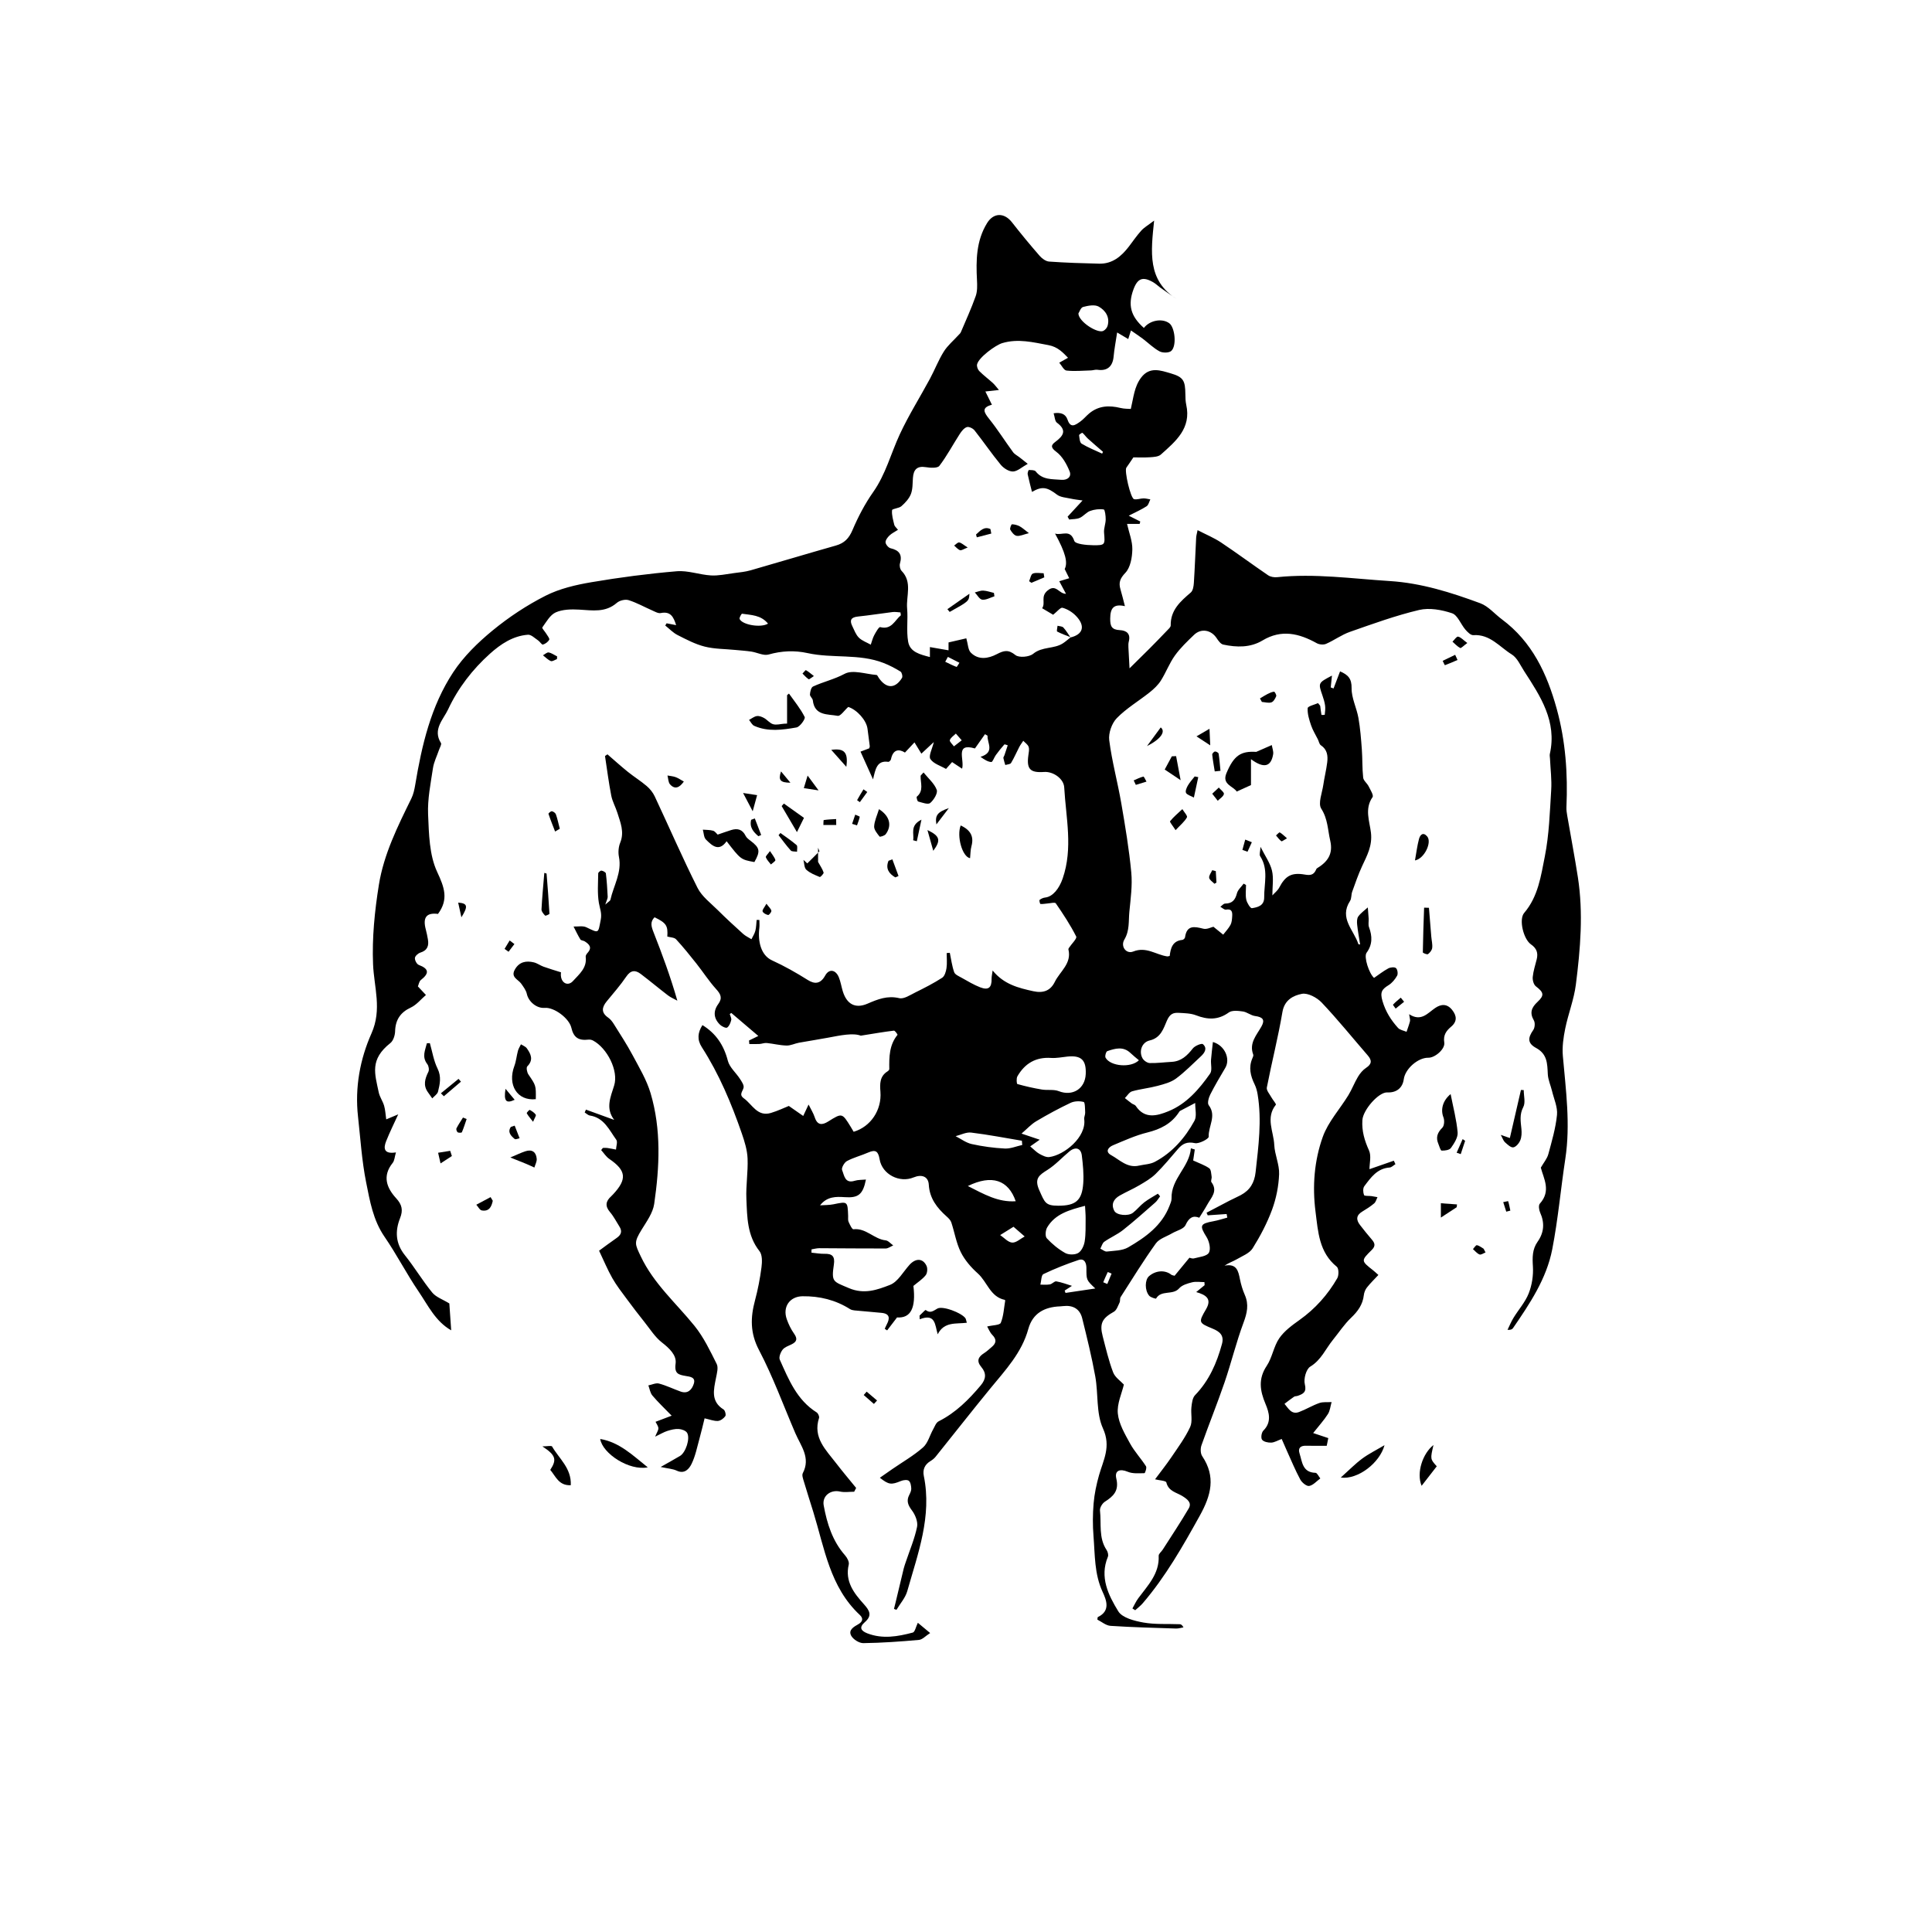 <?xml version="1.0" encoding="utf-8"?>
<!-- Generator: Adobe Illustrator 16.0.0, SVG Export Plug-In . SVG Version: 6.00 Build 0)  -->
<!DOCTYPE svg PUBLIC "-//W3C//DTD SVG 1.1//EN" "http://www.w3.org/Graphics/SVG/1.1/DTD/svg11.dtd">
<svg version="1.1" id="Layer_1" xmlns="http://www.w3.org/2000/svg" xmlns:xlink="http://www.w3.org/1999/xlink" x="0px" y="0px"
	 width="1000px" height="1000px" viewBox="0 0 1000 1000" enable-background="new 0 0 1000 1000" xml:space="preserve">
<g>
	<path fill-rule="evenodd" clip-rule="evenodd" d="M554.112,329.939c6.649-1.585,7.812-6.107,2.612-11.351
		c-1.815-1.831-4.314-3.347-6.77-4.008c-1.047-0.282-2.781,1.994-4.852,3.615c-1.186-0.704-3.253-1.931-5.695-3.381
		c1.912-2.69-0.934-5.976,2.727-9.082c4.466-3.79,5.891,1.673,9.625,1.623c-1.297-2.428-2.365-4.427-3.479-6.513
		c2.02-0.611,3.582-1.085,5.144-1.558c-0.741-1.502-1.481-3.003-2.339-4.741c1.686-3.389,0.454-8.389-4.992-18.366
		c3.619,1.108,7.846-2.546,9.957,3.789c0.56,1.68,6.324,2.191,9.713,2.237c6.338,0.086,6.219-0.243,5.698-6.521
		c-0.185-2.227,0.819-4.529,0.847-6.802c0.022-1.811-0.396-5.094-0.996-5.184c-2.289-0.341-4.871-0.038-7.073,0.767
		c-1.958,0.716-3.421,2.726-5.358,3.583c-1.627,0.72-3.624,0.603-5.457,0.855c-0.279-0.489-0.559-0.979-0.838-1.467
		c2.384-2.585,4.769-5.169,7.748-8.397c-2.069-0.312-4.135-0.508-6.146-0.954c-2.423-0.538-5.271-0.668-7.104-2.064
		c-5.154-3.928-7.713-4.428-12.928-1.419c-0.747-2.981-1.588-6.041-2.234-9.142c-0.144-0.688,0.414-2.183,0.623-2.179
		c1.211,0.026,2.953-0.029,3.531,0.711c3.502,4.488,8.477,3.946,13.234,4.356c3.318,0.286,5.398-1.693,4.338-4.326
		c-1.51-3.752-3.752-7.814-6.876-10.136c-2.96-2.199-2.864-3.437-0.609-5.117c4.218-3.145,6.257-5.996,0.875-10.006
		c-1.05-0.783-1.07-2.948-1.687-4.852c3.633-0.541,6.175,0.227,7.223,3.342c1.572,4.676,4.131,2.646,6.438,1.057
		c1.738-1.198,3.098-2.93,4.732-4.297c4.851-4.058,10.361-4.295,16.24-2.849c2.008,0.493,4.158,0.404,5.322,0.503
		c1.43-5.987,1.772-11.496,5.345-16.223c4.429-5.858,10.155-3.69,15.3-2.202c6.651,1.925,7.517,3.84,7.597,10.818
		c0.021,1.824,0.06,3.693,0.452,5.462c2.701,12.207-5.496,18.91-13.138,25.752c-1.278,1.145-3.687,1.272-5.604,1.399
		c-3.274,0.216-6.575,0.06-8.616,0.06c-1.715,2.519-2.641,3.946-3.637,5.322c-1.137,1.569,2.181,15.955,4.01,16.328
		c1.518,0.31,3.216-0.393,4.838-0.418c1.185-0.018,2.375,0.335,3.563,0.522c-0.621,1.212-0.934,2.899-1.926,3.544
		c-2.66,1.73-5.612,3.015-9.254,4.891c2.602,1.312,4.287,2.16,5.973,3.009c-0.107,0.411-0.215,0.822-0.32,1.232
		c-1.939,0-3.879,0-6.523,0c1.023,4.57,2.82,8.933,2.732,13.257c-0.084,4.146-0.992,9.331-3.612,12.085
		c-2.823,2.967-3.55,5.123-2.509,8.603c0.793,2.649,1.422,5.348,2.285,8.641c-5.9-1.319-7.543,1.055-7.614,6.356
		c-0.055,4.09,0.798,5.84,4.972,6.051c3.461,0.176,5.705,1.841,4.646,5.904c-0.246,0.948-0.238,1.989-0.196,2.98
		c0.15,3.5,0.366,6.996,0.579,10.896c3.217-3.177,6.789-6.661,10.312-10.197c3.049-3.062,6.062-6.16,9.04-9.29
		c0.779-0.818,1.977-1.822,1.961-2.723c-0.141-7.962,5.04-12.453,10.399-17.049c1.13-0.969,1.474-3.239,1.585-4.948
		c0.506-7.799,0.781-15.612,1.191-23.418c0.057-1.091,0.4-2.166,0.739-3.902c4.369,2.264,8.517,3.962,12.171,6.397
		c8.223,5.48,16.156,11.393,24.326,16.955c1.227,0.835,3.138,1.151,4.658,0.993c19.536-2.03,38.88,0.774,58.299,1.998
		c16.363,1.031,31.727,5.901,46.866,11.491c4.181,1.544,7.438,5.537,11.184,8.318c15.68,11.641,23.374,28.171,28.384,46.328
		c4.601,16.672,5.788,33.691,5.027,50.903c-0.064,1.462,0.166,2.957,0.416,4.41c1.823,10.609,3.852,21.186,5.501,31.821
		c2.881,18.575,1.306,37.151-1.037,55.609c-0.975,7.684-3.938,15.094-5.498,22.729c-0.947,4.638-1.644,9.532-1.235,14.204
		c1.55,17.739,3.994,35.401,1.271,53.262c-2.378,15.595-3.748,31.37-6.765,46.832c-2.979,15.266-11.627,28.148-20.318,40.799
		c-0.429,0.624-1.241,0.984-2.833,0.876c1.024-2.08,1.897-4.252,3.103-6.222c2.604-4.253,6.084-8.123,7.875-12.674
		c1.686-4.28,2.459-9.284,2.171-13.878c-0.294-4.688-0.354-8.903,2.426-12.844c3.369-4.775,3.727-9.767,1.305-15.13
		c-0.598-1.323-0.908-3.728-0.158-4.559c6.008-6.66,1.939-13.062,0.521-18.654c1.508-2.629,3.253-4.645,3.882-6.963
		c1.817-6.709,3.808-13.478,4.493-20.347c0.396-3.958-1.56-8.165-2.537-12.24c-0.711-2.966-2.076-5.874-2.224-8.854
		c-0.269-5.403-0.217-10.366-6.043-13.532c-4.502-2.447-4.363-5.221-1.482-9.31c0.839-1.19,1.024-3.729,0.313-4.959
		c-2.295-3.972-1.238-6.669,1.889-9.584c3.712-3.46,3.192-4.958-0.864-8.077c-1.144-0.879-1.771-3.243-1.614-4.824
		c0.307-3.095,1.314-6.122,2.066-9.169c0.807-3.271-0.021-5.656-2.967-7.699c-3.943-2.736-6.37-12.97-3.532-16.283
		c7.254-8.471,8.678-19.116,10.688-29.208c2.241-11.249,2.584-22.906,3.305-34.414c0.337-5.369-0.382-10.806-0.621-16.212
		c-0.036-0.829-0.251-1.699-0.076-2.481c3.758-16.799-4.828-29.771-13.262-42.768c-1.986-3.062-3.609-6.962-6.477-8.726
		c-6.268-3.854-11.232-10.572-19.893-9.967c-1.31,0.092-3.014-1.625-4.094-2.884c-2.411-2.809-4-7.48-6.907-8.455
		c-5.331-1.785-11.729-2.951-17.047-1.69c-12.148,2.881-23.98,7.188-35.798,11.325c-4.311,1.509-8.133,4.363-12.352,6.207
		c-1.328,0.581-3.509,0.389-4.81-0.333c-9.183-5.091-18.27-7.313-28.104-1.411c-6.284,3.771-13.367,3.612-20.314,2.124
		c-1.32-0.282-2.533-1.99-3.396-3.304c-2.819-4.295-8.015-5.279-11.705-1.741c-3.521,3.375-7.118,6.806-9.938,10.744
		c-2.861,3.997-4.602,8.78-7.25,12.954c-1.467,2.312-3.598,4.32-5.763,6.047c-5.651,4.504-12.03,8.246-17.024,13.36
		c-2.6,2.663-4.402,7.777-3.933,11.447c1.396,10.927,4.341,21.645,6.22,32.523c2.059,11.924,4.061,23.893,5.193,35.927
		c0.631,6.705-0.342,13.604-0.998,20.375c-0.467,4.806,0.205,9.68-2.588,14.365c-2.094,3.513,0.955,7.629,4.572,6.181
		c6.789-2.719,11.793,1.687,17.617,2.521c0.305,0.044,0.639-0.11,1.288-0.235c0.455-3.958,1.401-7.807,6.534-8.304
		c0.518-0.05,1.318-0.794,1.387-1.297c0.884-6.488,4.835-5.668,9.502-4.493c1.806,0.455,4.031-0.758,5.204-1.02
		c1.847,1.499,3.447,2.798,5.048,4.097c1.283-1.67,2.787-3.22,3.773-5.05c0.678-1.259,0.787-2.895,0.885-4.379
		c0.143-2.164-0.033-4.09-3.229-3.526c-0.853,0.149-1.924-0.949-2.896-1.475c0.824-0.581,1.646-1.654,2.473-1.659
		c3.676-0.022,5.23-1.875,6.109-5.294c0.475-1.849,2.271-3.358,3.472-5.021c0.409,0.228,0.819,0.455,1.229,0.683
		c0,2.538-0.378,5.155,0.13,7.587c0.354,1.693,2.139,4.549,2.916,4.432c3.004-0.451,6.403-1.275,6.361-5.573
		c-0.068-7.158,2.354-14.528-2.07-21.327c-0.554-0.852,0.047-2.454,0.171-4.851c2.398,4.785,4.985,8.336,5.928,12.28
		c0.933,3.902,0.204,8.202,0.204,12.855c1.172-1.302,2.736-2.48,3.557-4.048c3.153-6.02,6.308-7.959,13.334-6.72
		c2.81,0.496,4.503,0.141,5.666-2.405c0.138-0.301,0.272-0.685,0.525-0.839c5.408-3.3,8.499-7.302,6.861-14.368
		c-1.295-5.585-1.211-11.16-4.636-16.511c-1.757-2.745,0.449-8.105,1.051-12.257c0.569-3.925,1.557-7.794,2.035-11.727
		c0.412-3.39,0.046-6.635-3.287-8.839c-0.818-0.541-1.025-1.996-1.532-3.022c-1.193-2.417-2.669-4.737-3.527-7.268
		c-0.978-2.879-1.957-5.979-1.775-8.91c0.063-1.015,3.602-1.813,5.353-2.618c0.773,0.998,1.108,1.235,1.149,1.517
		c0.225,1.517,0.338,3.052,0.632,4.554c0.021,0.109,1.697,0.053,1.704-0.016c0.156-1.578,0.396-3.196,0.188-4.75
		c-0.241-1.799-0.794-3.577-1.39-5.303c-2.23-6.467-2.258-6.458,4.94-10.243c-0.247,2.387-0.44,4.259-0.635,6.132
		c0.487,0.177,0.974,0.354,1.461,0.531c1.089-2.858,2.178-5.717,3.371-8.85c4.164,1.799,6.041,3.749,5.968,8.673
		c-0.076,5.117,2.609,10.218,3.532,15.424c0.952,5.373,1.367,10.855,1.771,16.309c0.36,4.854,0.157,9.759,0.687,14.588
		c0.173,1.577,2.027,2.906,2.821,4.495c0.913,1.827,2.699,4.657,2.038,5.599c-4.251,6.051-1.52,12.516-0.834,18.383
		c0.801,6.854-2.018,11.835-4.584,17.371c-1.979,4.274-3.517,8.76-5.117,13.199c-0.56,1.551-0.289,3.524-1.135,4.827
		c-5.773,8.898,2.04,15.057,4.328,22.31c0.042,0.135,0.572,0.116,0.912,0.176c-0.533-3.406-1.176-6.773-1.537-10.17
		c-0.151-1.428-0.181-3.26,0.572-4.306c1.305-1.813,3.26-3.156,4.943-4.697c0.148,1.941,0.328,3.88,0.437,5.823
		c0.083,1.477-0.306,3.099,0.179,4.41c1.727,4.679,1.865,8.963-1.267,13.244c-1.543,2.108,1.304,10.753,3.87,13.004
		c2.418-1.652,4.756-3.504,7.341-4.899c1.114-0.601,3.216-0.831,4-0.182c0.801,0.664,1.15,2.955,0.608,3.926
		c-1.058,1.895-2.612,3.789-4.435,4.919c-3.354,2.08-4.529,3.536-3.137,8.229c1.648,5.553,4.411,9.854,8.031,13.883
		c0.994,1.106,2.922,1.374,4.422,2.026c0.608-1.828,1.312-3.634,1.779-5.498c0.182-0.722-0.17-1.578-0.446-3.608
		c6.187,4.007,9.508-0.491,13.438-3.189c3.215-2.208,6.274-2.245,8.819,0.961c2.372,2.989,2.76,5.953-0.557,8.724
		c-2.497,2.087-4.122,4.36-3.514,8.164c0.535,3.343-4.819,7.93-8.224,7.862c-5.353-0.104-12.013,5.714-12.74,11.133
		c-0.605,4.499-3.79,7.051-8.509,6.816c-4.48-0.224-12.554,9.032-12.908,14.299c-0.381,5.661,1.105,10.621,3.432,15.76
		c1.284,2.837,0.229,6.732,0.229,9.682c3.365-1.17,7.983-2.778,12.603-4.386c0.28,0.597,0.56,1.193,0.84,1.79
		c-1.006,0.604-1.979,1.664-3.021,1.736c-6.459,0.45-9.729,5.212-13.088,9.67c-0.787,1.044-0.673,3.243-0.145,4.584
		c0.236,0.597,2.53,0.357,3.884,0.545c1.032,0.144,2.053,0.361,3.078,0.546c-0.557,1.094-0.857,2.49-1.722,3.22
		c-1.889,1.595-4.006,2.946-6.135,4.223c-3.232,1.938-3.288,4.291-1.143,7.019c1.945,2.474,3.876,4.966,5.948,7.332
		c1.659,1.894,2.23,3.412,0.092,5.517c-5.649,5.559-5.567,5.635,0.701,10.563c0.765,0.602,1.468,1.282,2.728,2.391
		c-2.094,2.254-4.167,4.249-5.933,6.487c-0.854,1.082-1.452,2.583-1.606,3.957c-0.552,4.894-3.09,8.377-6.601,11.726
		c-3.543,3.379-6.285,7.594-9.397,11.427c-3.794,4.671-6.054,10.419-11.73,13.851c-2.116,1.278-3.501,6.341-2.817,9.077
		c1.04,4.159-0.834,5.018-3.646,6.036c-0.621,0.225-1.415,0.123-1.927,0.471c-1.698,1.15-3.306,2.437-4.947,3.671
		c2.006,2.338,3.597,5.721,7.542,4.242c3.571-1.338,6.88-3.391,10.472-4.651c1.94-0.681,4.232-0.361,6.366-0.493
		c-0.605,2.088-0.787,4.446-1.909,6.206c-2.033,3.188-4.626,6.021-7.635,9.824c2.798,0.934,5.248,1.752,7.833,2.614
		c-0.168,0.824-0.463,2.27-0.812,3.976c-3.449,0-7.064,0.08-10.674-0.025c-2.872-0.085-4.292,1.183-3.408,3.923
		c1.404,4.354,1.453,9.928,8.271,10.091c0.855,0.021,1.666,1.896,2.498,2.913c-1.9,1.384-3.663,3.493-5.751,3.891
		c-1.319,0.251-3.752-1.716-4.595-3.277c-2.606-4.826-4.699-9.932-6.972-14.938c-0.88-1.937-1.708-3.896-2.673-6.105
		c-2.065,0.766-3.727,1.815-5.43,1.888c-1.625,0.069-3.937-0.413-4.745-1.526c-0.692-0.952-0.274-3.735,0.675-4.68
		c4.425-4.398,2.994-9.371,1.128-13.802c-2.893-6.87-3.872-12.995,0.631-19.746c2.861-4.291,3.572-10.029,6.487-14.267
		c2.61-3.794,6.679-6.755,10.523-9.495c8.116-5.782,14.557-13.022,19.491-21.556c0.874-1.512,0.821-5.092-0.237-5.95
		c-9.205-7.471-9.676-18.064-11.009-28.469c-1.697-13.24-0.669-26.44,3.759-38.788c2.78-7.755,8.822-14.318,13.228-21.522
		c1.865-3.05,3.127-6.467,4.969-9.532c1.056-1.758,2.486-3.513,4.173-4.62c3.028-1.988,3.147-3.869,0.891-6.471
		c-7.924-9.136-15.521-18.575-23.828-27.344c-2.452-2.589-7.186-5.117-10.257-4.518c-4.363,0.853-9.001,3.084-10.07,9.406
		c-2.216,13.107-5.533,26.025-8.075,39.084c-0.287,1.476,1.439,3.384,2.335,5.036c0.749,1.38,2.655,3.486,2.329,3.894
		c-5.412,6.755-1.123,13.877-0.822,20.727c0.225,5.098,2.711,10.173,2.517,15.192c-0.238,6.169-1.497,12.534-3.63,18.331
		c-2.568,6.981-6.115,13.707-10.064,20.027c-1.627,2.604-5.329,3.991-8.23,5.687c-1.917,1.119-4.09,1.8-6.317,3.302
		c6.345-1.223,7.13,2.821,7.981,7.1c0.55,2.757,1.398,5.509,2.521,8.085c2.172,4.982,1.166,9.379-0.695,14.363
		c-3.774,10.116-6.314,20.685-9.816,30.911c-3.74,10.922-8.096,21.633-11.938,32.521c-0.585,1.658-0.546,4.243,0.374,5.614
		c7.166,10.681,4.592,20.306-1.238,30.813c-8.801,15.858-17.699,31.539-29.546,45.358c-1.14,1.33-2.585,2.398-3.888,3.589
		c-0.483-0.303-0.967-0.606-1.449-0.909c1.008-1.775,1.848-3.675,3.054-5.304c4.923-6.647,10.97-12.69,10.542-21.966
		c-0.047-1.021,1.395-2.087,2.086-3.169c4.521-7.086,9.205-14.077,13.453-21.323c1.767-3.012-0.76-4.815-3.143-6.338
		c-3.084-1.971-7.292-2.44-8.426-7.128c-0.225-0.928-3.695-1.07-5.852-1.621c2.854-3.84,5.818-7.545,8.469-11.462
		c3.438-5.085,7.15-10.097,9.708-15.619c1.337-2.889,0.269-6.825,0.651-10.247c0.24-2.148,0.528-4.831,1.879-6.225
		c7.277-7.517,11.239-16.627,13.934-26.502c1.223-4.482-1.224-6.435-4.799-7.917c-7.301-3.028-7.488-3.17-3.453-10.06
		c3.186-5.437-0.049-7.438-5.079-8.884c1.938-1.594,3.142-2.583,4.346-3.571c-0.03-0.529-0.06-1.058-0.089-1.587
		c-2.14,0-4.38-0.4-6.393,0.104c-2.379,0.596-5.205,1.414-6.698,3.128c-3.251,3.731-9.261,0.635-11.956,5.294
		c-0.099,0.169-2.795-0.575-3.564-1.494c-2.381-2.838-2.234-8.249-0.055-10.122c3.523-3.029,8.345-3.302,11.599-0.683
		c0.235,0.189,0.616,0.199,1.608,0.496c2.299-2.793,4.768-5.791,7.693-9.344c0.254,0.042,1.438,0.588,2.406,0.329
		c2.715-0.726,6.571-1.063,7.658-2.913c1.102-1.877,0.207-5.865-1.176-8.077c-3.738-5.98-3.512-6.944,3.553-8.234
		c2.42-0.441,4.775-1.235,7.16-1.869c-0.115-0.621-0.23-1.242-0.345-1.862c-3.264,0.225-6.527,0.45-9.791,0.675
		c-0.202-0.45-0.403-0.899-0.606-1.35c3.971-2.088,7.932-4.193,11.914-6.254c1.914-0.99,3.905-1.835,5.804-2.854
		c4.733-2.538,7.063-6.345,7.672-11.882c1.476-13.42,3.282-26.788,1.044-40.279c-0.294-1.773-0.779-3.588-1.566-5.193
		c-2.144-4.374-3.188-8.754-1.146-13.458c0.261-0.602,0.635-1.402,0.441-1.916c-2.244-5.945,1.695-9.994,4.241-14.527
		c1.948-3.471,0.78-4.903-3.315-5.447c-2.161-0.286-4.123-2.038-6.287-2.35c-2.402-0.346-5.586-0.711-7.284,0.517
		c-5.567,4.023-10.948,3.783-16.976,1.458c-2.716-1.048-5.879-1.092-8.857-1.259c-2.894-0.162-4.637,0.484-6.19,4.011
		c-1.695,3.85-3.052,8.928-8.911,10.271c-4.168,0.956-5.678,5.749-3.721,9.243c0.664,1.185,2.428,2.42,3.723,2.457
		c3.771,0.109,7.559-0.417,11.344-0.616c4.984-0.262,8.055-3.229,10.959-6.938c1.078-1.376,4.556-2.804,5.227-2.225
		c2.441,2.11,0.935,4.481-1.064,6.321c-4.24,3.903-8.267,8.107-12.884,11.505c-2.674,1.967-6.25,2.887-9.556,3.772
		c-4.328,1.159-8.855,1.593-13.16,2.819c-1.455,0.414-2.494,2.29-3.725,3.498c1.178,0.925,2.331,1.882,3.539,2.763
		c0.659,0.479,1.678,0.656,2.08,1.268c4.639,7.033,11.174,5.12,16.904,2.787c9.373-3.815,15.91-11.407,21.591-19.498
		c1.181-1.681,0.286-4.771,0.482-7.2c0.243-3.014,0.628-6.016,0.966-9.151c6.21,1.76,9.137,8.774,6.425,13.369
		c-2.681,4.542-5.394,9.076-7.768,13.778c-0.827,1.638-1.635,4.493-0.827,5.547c4.232,5.519-0.281,10.933-0.002,16.346
		c0.057,1.074-4.986,3.775-7.15,3.304c-3.981-0.865-6.346,0.25-8.707,2.979c-3.791,4.383-7.475,8.892-11.598,12.945
		c-2.426,2.384-5.518,4.152-8.484,5.903c-3.278,1.937-6.817,3.429-10.127,5.316c-3.13,1.785-4.612,4.507-2.771,7.95
		c1.22,2.281,7.188,2.849,9.632,0.958c2.097-1.622,3.765-3.801,5.866-5.416c2.193-1.686,4.678-2.992,7.036-4.464
		c0.382,0.45,0.765,0.9,1.147,1.351c-0.824,1.077-1.496,2.326-2.495,3.202c-5.504,4.824-10.961,9.717-16.697,14.254
		c-2.97,2.349-6.579,3.87-9.692,6.061c-1.018,0.715-1.381,2.359-2.045,3.579c1.13,0.53,2.324,1.615,3.376,1.49
		c3.742-0.444,7.968-0.385,11.047-2.175c8.933-5.193,17.396-11.201,21.367-21.469c0.477-1.233,1.104-2.555,1.065-3.817
		c-0.306-10.319,9.255-16.172,10.004-25.974c0.674,0.207,1.349,0.415,2.023,0.622c-0.324,2.215-0.649,4.429-0.833,5.683
		c3.239,1.503,6.032,2.42,8.325,4.043c0.966,0.683,0.986,2.839,1.228,4.357c0.146,0.922-0.546,2.233-0.113,2.813
		c3.514,4.711-0.169,8.012-2.132,11.615c-1.179,2.165-2.565,4.217-4.154,6.799c-3.105-1.268-5.301-0.191-7.115,3.812
		c-0.934,2.061-4.601,2.866-7.008,4.28c-2.854,1.677-6.586,2.748-8.355,5.216c-6.445,8.987-12.252,18.433-18.22,27.757
		c-0.479,0.749-0.14,1.99-0.548,2.824c-0.832,1.698-1.522,3.975-2.961,4.78c-6.04,3.381-7.518,6.037-5.77,12.735
		c1.633,6.261,3.096,12.609,5.389,18.633c0.991,2.605,3.877,4.491,5.561,6.33c-1.057,4.539-3.63,9.923-3.127,15.003
		c0.527,5.325,3.637,10.56,6.31,15.457c2.29,4.197,5.684,7.78,8.277,11.835c0.489,0.765-0.474,3.561-0.792,3.565
		c-2.906,0.042-6.103,0.346-8.664-0.732c-3.988-1.678-6.917-0.706-5.917,3.504c1.495,6.291-1.419,9.129-5.937,12.012
		c-1.322,0.845-2.678,3.116-2.513,4.562c0.779,6.833-0.79,14.092,3.408,20.391c0.626,0.939,1.071,2.588,0.682,3.528
		c-4.39,10.59,0.272,19.866,5.375,28.218c2.069,3.385,8.347,4.988,12.991,5.815c6.16,1.098,12.597,0.622,18.912,0.878
		c0.603,0.024,1.189,0.438,1.85,1.629c-1.283,0.214-2.572,0.647-3.846,0.606c-11.309-0.368-22.625-0.644-33.91-1.389
		c-2.368-0.157-4.617-2.132-6.803-3.211c0.11-0.729,0.059-1.248,0.219-1.324c6.742-3.23,4.42-8.847,2.458-13.091
		c-4.297-9.297-3.909-19.134-4.69-28.838c-0.453-5.629-0.42-11.357,0.063-16.983c0.418-4.886,1.455-9.783,2.794-14.512
		c2.247-7.932,6.34-14.777,2.049-24.218c-3.6-7.92-2.368-17.929-3.983-26.885c-1.826-10.127-4.299-20.147-6.775-30.144
		c-1.224-4.942-4.879-6.888-9.892-6.298c-0.497,0.058-0.995,0.116-1.493,0.134c-8.078,0.283-14.254,3.522-16.506,11.715
		c-3.395,12.347-11.873,21.287-19.658,30.784c-9.588,11.697-18.907,23.615-28.384,35.404c-0.711,0.885-1.688,1.616-2.666,2.216
		c-2.929,1.796-4.042,4.406-3.374,7.669c4.278,20.894-3.059,40.148-8.568,59.609c-0.984,3.475-3.685,6.463-5.593,9.677
		c-0.428-0.158-0.857-0.315-1.285-0.473c0.262-1.049,0.533-2.095,0.785-3.145c1.413-5.909,2.806-11.822,4.245-17.725
		c0.303-1.241,0.759-2.447,1.166-3.662c1.993-5.957,4.5-11.809,5.752-17.918c0.532-2.595-0.908-6.216-2.621-8.488
		c-2.07-2.744-3.015-4.979-1.406-8.096c0.526-1.02,1.082-2.213,1.027-3.297c-0.071-1.395-0.348-3.265-1.273-3.986
		c-0.834-0.651-2.813-0.403-4.023,0.092c-5.034,2.06-6.29,2.017-10.961-1.666c2.3-1.603,4.392-3.075,6.498-4.527
		c5.327-3.671,11.02-6.925,15.844-11.167c2.518-2.213,3.466-6.186,5.211-9.314c0.833-1.493,1.539-3.529,2.867-4.197
		c8.841-4.447,15.576-11.203,21.837-18.654c2.75-3.273,2.922-6.285,0.308-9.39c-2.681-3.186-1.677-5.313,1.438-7.28
		c1.395-0.881,2.605-2.061,3.881-3.126c2.362-1.97,2.675-3.894,0.324-6.278c-1.273-1.291-1.958-3.162-2.666-4.36
		c2.869-0.701,6.538-0.653,7.056-1.906c1.456-3.522,1.616-7.582,2.272-11.432c0.023-0.137-0.099-0.417-0.192-0.437
		c-7.569-1.55-9.097-9.336-13.982-13.691c-3.479-3.102-6.753-6.885-8.807-11.017c-2.369-4.766-3.211-10.275-4.911-15.397
		c-0.387-1.167-1.452-2.206-2.417-3.067c-4.977-4.442-8.815-9.319-9.236-16.483c-0.247-4.202-3.631-5.492-7.868-3.729
		c-7.25,3.017-16.244-1.534-17.582-9.362c-0.699-4.093-2.001-5.232-5.854-3.541c-3.639,1.598-7.578,2.577-11.06,4.438
		c-1.366,0.73-2.961,3.587-2.51,4.655c1.119,2.65,1.353,7.176,6.529,5.553c1.779-0.558,3.771-0.433,5.812-0.635
		c-1.563,7.828-4.013,9.586-10.928,9.116c-4.542-0.309-9.211-0.414-12.822,4.229c2.325-0.168,4.701-0.085,6.964-0.55
		c7.315-1.504,7.297-1.581,7.578,6.104c0.036,0.999-0.159,2.116,0.222,2.969c0.644,1.439,1.806,3.943,2.501,3.862
		c6.539-0.761,10.683,5.111,16.686,5.738c1.383,0.145,2.618,1.709,3.922,2.62c-1.311,0.556-2.62,1.587-3.933,1.592
		c-11.438,0.044-22.875-0.118-34.313-0.153c-1.346-0.004-2.694,0.394-4.041,0.604c-0.01,0.569-0.02,1.138-0.03,1.707
		c2.292,0.215,4.589,0.654,6.874,0.594c3.981-0.104,5.325,1.466,4.734,5.473c-1.362,9.244-0.467,8.759,7.762,12.281
		c7.91,3.386,14.753,0.873,21.269-1.661c4.109-1.599,6.837-6.794,10.134-10.423c3.188-3.509,6.935-3.416,8.796,0.597
		c0.605,1.306,0.419,3.724-0.443,4.804c-1.693,2.12-4.115,3.658-6.36,5.543c1.362,11.519-1.419,16.791-8.47,16.319
		c-1.778,2.325-3.454,4.516-5.128,6.705c-0.416-0.271-0.832-0.544-1.247-0.816c0.351-0.762,0.668-1.543,1.059-2.283
		c1.646-3.117,1.63-5.533-2.639-5.968c-4.679-0.476-9.372-0.816-14.054-1.271c-0.794-0.076-1.667-0.26-2.325-0.677
		c-7.509-4.753-15.75-6.767-24.563-6.657c-6.629,0.082-10.436,5.475-8.187,11.863c0.927,2.634,2.192,5.246,3.799,7.518
		c1.846,2.609,1.452,4.157-1.289,5.501c-1.641,0.804-3.627,1.451-4.666,2.785c-1.045,1.344-2.033,3.865-1.455,5.158
		c4.598,10.275,8.853,20.875,19.072,27.287c0.756,0.476,1.5,2.108,1.25,2.879c-3.296,10.177,3.519,16.494,8.791,23.358
		c3.361,4.375,6.935,8.586,10.414,12.871c-0.34,0.652-0.68,1.305-1.021,1.957c-2.45,0-4.998,0.437-7.329-0.091
		c-4.893-1.107-9.344,2.27-8.443,7.188c1.724,9.41,4.531,18.412,11.063,25.843c1.087,1.236,2.233,3.374,1.904,4.748
		c-2.087,8.703,2.712,14.844,7.799,20.484c3.171,3.518,4.369,5.987,0.462,9.396c-3.027,2.641-1.988,4.435,1.331,5.723
		c7.903,3.068,15.788,1.662,23.548-0.392c1.115-0.295,1.597-2.979,2.622-5.066c1.479,1.233,3.529,2.943,6.364,5.307
		c-2.357,1.504-3.998,3.395-5.793,3.556c-9.573,0.86-19.182,1.542-28.786,1.672c-2.142,0.029-5.219-1.909-6.271-3.82
		c-1.644-2.986,1.333-4.634,3.699-5.986c2.26-1.292,2.683-2.979,0.732-4.798c-15.471-14.417-18.27-34.534-24.061-53.309
		c-1.618-5.245-3.313-10.467-4.872-15.73c-0.415-1.402-1.115-3.263-0.56-4.324c4.195-8.017-1.04-14.111-3.874-20.712
		c-6.177-14.384-11.544-29.19-18.795-43.009c-4.639-8.841-4.453-16.837-2.069-25.732c1.505-5.613,2.608-11.373,3.356-17.136
		c0.356-2.74,0.465-6.435-1.038-8.333c-6.427-8.121-6.376-17.684-6.783-27.067c-0.301-6.944,0.905-13.953,0.619-20.9
		c-0.179-4.339-1.528-8.737-2.966-12.897c-5.393-15.603-11.765-30.785-20.734-44.737c-2.469-3.841-2.159-7.492,0.339-11.4
		c6.996,4.307,11.073,10.4,13.146,18.448c0.882,3.426,4.204,6.192,6.255,9.362c0.901,1.394,2.168,3.201,1.898,4.546
		c-0.395,1.967-2.604,3.585,0.137,5.551c4.366,3.129,6.961,9.663,14.01,7.556c3.555-1.063,6.94-2.697,9.266-3.623
		c2.969,2.065,5.209,3.624,7.449,5.183c0.763-1.627,1.526-3.254,2.771-5.91c1.159,2.353,2.477,4.413,3.216,6.664
		c1.382,4.213,3.896,4.018,6.938,2.117c7.2-4.499,7.185-4.526,11.688,2.797c0.518,0.843,1.01,1.7,1.496,2.52
		c8.792-2.59,14.616-11.251,13.86-20.725c-0.331-4.143-0.382-8.025,3.706-10.565c0.395-0.245,0.887-0.768,0.882-1.155
		c-0.092-6.27-0.041-12.475,4.255-17.726c0.123-0.15-1.305-2.238-1.863-2.173c-4.964,0.585-9.896,1.451-17.145,2.601
		c-3.958-1.523-10.406-0.203-16.881,1.03c-5.015,0.956-10.072,1.687-15.092,2.613c-2.175,0.401-4.318,1.521-6.455,1.469
		c-3.425-0.084-6.823-0.969-10.252-1.314c-1.227-0.123-2.507,0.434-3.773,0.504c-1.742,0.096-3.493,0.023-5.241,0.023
		c-0.055-0.608-0.109-1.217-0.164-1.825c1.206-0.587,2.412-1.174,4.824-2.347c-4.923-4.191-9.454-8.049-13.984-11.906
		c-0.267,0.182-0.534,0.363-0.8,0.545c0.283,1.046,0.975,2.188,0.755,3.113c-0.34,1.435-1.01,3.147-2.115,3.905
		c-0.616,0.424-2.68-0.54-3.595-1.404c-3.404-3.213-3.743-7.018-1.006-10.772c2.268-3.11,1.303-5.1-1.078-7.726
		c-3.733-4.118-6.766-8.862-10.229-13.236c-3.382-4.272-6.801-8.535-10.498-12.528c-0.938-1.014-2.996-0.99-4.555-1.447
		c0.364-5.653-0.511-7.018-6.604-9.985c-2.403,2.374-1.68,4.817-0.575,7.632c4.484,11.414,8.76,22.91,12.371,35.543
		c-1.634-0.907-3.408-1.633-4.877-2.756c-4.743-3.625-9.312-7.479-14.073-11.079c-2.813-2.126-5.182-2.015-7.468,1.353
		c-3.056,4.501-6.686,8.617-10.144,12.837c-2.546,3.107-2.947,5.831,0.757,8.414c1.179,0.822,2.148,2.082,2.922,3.322
		c3.324,5.326,6.783,10.591,9.731,16.123c3.411,6.401,7.258,12.787,9.298,19.66c5.588,18.832,4.653,38.163,1.875,57.314
		c-0.675,4.648-3.881,9.073-6.464,13.268c-4.175,6.779-3.508,7.491-0.497,13.866c6.685,14.151,18.278,24.199,27.814,35.989
		c4.736,5.854,8.086,12.911,11.489,19.711c0.949,1.896,0.108,4.865-0.357,7.255c-1.185,6.08-2.829,12.102,3.927,16.332
		c0.778,0.486,1.357,2.775,0.895,3.435c-0.836,1.195-2.493,2.419-3.869,2.493c-2.052,0.11-4.157-0.766-6.857-1.358
		c-0.86,3.438-1.651,6.929-2.613,10.371c-1.25,4.472-2.127,9.155-4.154,13.26c-1.209,2.447-3.537,5.403-7.661,3.453
		c-2.034-0.962-4.473-1.066-8.309-1.903c4.171-2.371,7.129-4,10.034-5.719c2.912-1.723,5.389-9.102,3.637-11.974
		c-0.7-1.147-2.815-1.873-4.337-1.967c-1.938-0.12-3.986,0.406-5.875,1.004c-1.797,0.569-3.451,1.591-6.32,2.966
		c0.886-2.17,1.716-3.283,1.676-4.363c-0.041-1.111-0.931-2.192-1.471-3.33c2.389-0.905,4.922-1.865,8.349-3.164
		c-3.771-3.891-7.074-6.998-9.978-10.44c-1.149-1.362-1.414-3.47-2.081-5.237c1.85-0.362,3.877-1.387,5.516-0.952
		c3.832,1.018,7.45,2.816,11.208,4.148c3.786,1.342,5.854-1.087,6.798-4.062c1.086-3.422-2.011-3.639-4.23-4.024
		c-3.675-0.639-5.924-1.145-5.195-6.401c0.6-4.33-3.218-7.927-7.075-10.928c-3.558-2.768-6.099-6.873-8.974-10.479
		c-3.131-3.927-6.19-7.914-9.171-11.955c-2.604-3.531-5.341-7.011-7.5-10.809c-2.512-4.418-4.458-9.157-6.887-14.254
		c2.429-1.771,5.699-4.252,9.074-6.58c2.317-1.598,3.049-3.423,1.468-5.904c-1.605-2.519-2.966-5.247-4.886-7.498
		c-2.662-3.12-2.233-5.643,0.6-8.18c0.372-0.333,0.71-0.704,1.05-1.07c7.293-7.837,6.732-12.308-2.029-18.283
		c-1.663-1.134-2.812-3.023-4.197-4.563c0.292-0.373,0.584-0.747,0.876-1.12c0.759,0,1.53-0.089,2.273,0.019
		c1.517,0.221,3.018,0.547,4.525,0.83c0.092-1.725,0.936-3.992,0.149-5.08c-3.667-5.064-6.304-11.417-13.68-12.543
		c-0.947-0.145-1.78-1.033-2.665-1.577c0.212-0.493,0.425-0.986,0.638-1.48c4.637,1.685,9.274,3.369,14.627,5.314
		c-4.57-5.97-1.942-11.637-0.026-17.767c2.402-7.685-3.646-19.41-10.914-23.297c-0.67-0.357-1.56-0.565-2.306-0.479
		c-5.257,0.607-7.752-1.077-8.935-6.165c-1.135-4.878-8.909-10.675-13.767-10.266c-4.19,0.354-8.393-3.202-9.271-7.242
		c-0.411-1.891-1.75-3.645-2.908-5.292c-1.568-2.229-5.542-3.252-3.317-7.256c2.248-4.046,5.809-4.734,9.849-3.765
		c1.745,0.419,3.292,1.606,5.006,2.228c2.732,0.989,5.529,1.797,9.059,2.925c0-0.001-0.211,1.309,0.041,2.521
		c0.708,3.418,3.83,4.563,6.15,1.995c3.214-3.557,7.367-6.793,6.586-12.565c-0.085-0.635,0.502-1.497,1.002-2.051
		c2.51-2.776,0.805-4.448-1.507-5.928c-0.688-0.44-1.891-0.418-2.241-0.987c-1.318-2.143-2.381-4.442-3.539-6.683
		c2.226,0.09,4.773-0.492,6.621,0.391c6.686,3.191,6.032,3.265,7.458-3.913c0.682-3.436-0.488-5.817-0.976-8.754
		c-0.826-4.966-0.395-10.15-0.333-15.24c0.006-0.516,1.178-1.492,1.687-1.417c0.844,0.123,2.203,0.852,2.276,1.455
		c0.489,4.006,0.751,8.043,0.942,12.077c0.041,0.866-0.516,1.76-1.251,4.06c1.636-1.507,2.53-1.925,2.661-2.513
		c1.637-7.362,6.036-14.135,4.407-22.232c-0.469-2.333-0.219-5.151,0.675-7.352c2.243-5.521,0.083-10.406-1.472-15.411
		c-0.936-3.011-2.58-5.85-3.176-8.908c-1.322-6.785-2.185-13.66-3.235-20.498c0.423-0.29,0.846-0.581,1.269-0.871
		c3.517,3.033,6.959,6.16,10.574,9.073c3.163,2.549,6.655,4.7,9.738,7.336c1.688,1.443,3.217,3.344,4.158,5.348
		c7.408,15.776,14.335,31.789,22.155,47.354c2.256,4.492,6.825,7.877,10.533,11.57c4.225,4.209,8.625,8.247,13.054,12.243
		c1.252,1.131,2.87,1.856,4.32,2.768c0.694-1.448,1.627-2.834,2.019-4.359c0.466-1.815,0.468-3.749,0.671-5.632
		c0.473,0.007,0.945,0.015,1.417,0.022c0,1.384,0.146,2.785-0.024,4.147c-0.855,6.847,0.794,14.128,6.546,16.758
		c6.512,2.979,12.544,6.405,18.541,10.171c3.45,2.167,6.516,2.198,8.996-2.301c2.027-3.677,5.427-3.063,7.058,0.882
		c0.946,2.289,1.311,4.813,2.037,7.201c2.015,6.622,6.378,9.242,12.773,6.487c5.406-2.329,10.311-4.318,16.48-2.865
		c2.402,0.565,5.609-1.621,8.262-2.932c4.745-2.345,9.487-4.761,13.925-7.621c1.311-0.845,1.995-3.223,2.256-5.003
		c0.374-2.545,0.095-5.187,0.095-7.787c0.54-0.043,1.08-0.086,1.619-0.13c0.707,3.361,1.13,6.823,2.264,10.033
		c0.442,1.252,2.409,2.075,3.813,2.856c3.162,1.76,6.289,3.674,9.646,4.968c4.313,1.662,6.008,0.163,5.909-4.484
		c-0.022-1.1,0.269-2.206,0.535-4.221c5.792,7.151,13.271,9.014,21.072,10.726c5.36,1.177,8.954-0.44,11.099-4.824
		c2.662-5.438,8.84-9.485,7.057-16.804c-0.064-0.264,0.164-0.643,0.341-0.912c1.304-1.979,4.211-4.741,3.687-5.778
		c-3.025-5.984-6.75-11.634-10.563-17.175c-0.457-0.665-2.874-0.012-4.38,0.084c-1.193,0.076-2.395,0.364-3.562,0.247
		c-0.241-0.023-0.717-1.873-0.443-2.097c0.785-0.642,1.873-1.125,2.889-1.235c4.025-0.436,7.287-4.732,9.053-9.837
		c5.435-15.705,1.689-31.461,0.799-47.191c-0.255-4.49-5.701-8.299-10.409-7.965c-7.234,0.515-9.125-1.505-8.147-8.598
		c0.202-1.463,0.583-3.095,0.141-4.397c-0.415-1.221-1.811-2.109-2.775-3.144c-0.703,1.079-1.498,2.11-2.092,3.247
		c-1.429,2.739-2.628,5.61-4.227,8.241c-0.426,0.699-1.961,0.723-2.986,1.057c-0.344-1.199-0.762-2.385-0.988-3.605
		c-0.077-0.413,0.353-0.907,0.512-1.378c0.59-1.74,1.163-3.486,1.742-5.229c-0.611-0.151-1.584-0.623-1.779-0.404
		c-1.555,1.748-3.012,3.59-4.394,5.479c-0.877,1.199-1.64,3.63-2.339,3.588c-1.824-0.108-3.587-1.273-5.581-2.679
		c7.669-2.41,3.34-7.236,3.642-10.949c-0.441-0.26-0.882-0.521-1.322-0.78c-1.691,2.398-3.384,4.798-5.203,7.378
		c-10.577-3.064-5.251,5.934-6.657,10.479c-2.093-1.385-3.513-2.324-5.172-3.423c-1.022,1.155-1.969,2.225-3.141,3.548
		c-2.76-1.61-6.482-2.67-8.094-5.119c-1.056-1.604,0.945-5.219,1.775-8.789c-2.596,2.416-4.638,4.317-6.442,5.997
		c-1.4-2.29-2.483-4.061-3.567-5.831c-1.51,1.613-3.021,3.227-4.931,5.268c-3.055-1.923-6.16-1.78-7.244,3.498
		c-0.109,0.529-0.956,1.364-1.352,1.307c-6.018-0.867-6.654,3.851-7.93,9.073c-2.478-5.497-4.399-9.759-6.473-14.36
		c1.967-0.747,3.293-1.251,4.512-1.714c0.13-0.524,0.309-0.852,0.272-1.152c-0.368-2.995-0.781-5.984-1.164-8.978
		c-0.567-4.438-5.526-9.903-9.973-11.291c-1.945,1.726-4.022,4.874-5.457,4.604c-5.095-0.958-11.983,0.085-12.873-8.01
		c-0.117-1.065-1.549-2.073-1.487-3.052c0.091-1.441,0.599-3.65,1.588-4.109c5.31-2.462,10.993-3.697,16.359-6.575
		c4.201-2.253,10.916,0.146,16.504,0.594c0.431,0.034,0.804,0.978,1.176,1.519c3.889,5.643,8.487,5.713,12.012,0.001
		c0.439-0.712-0.054-2.833-0.755-3.267c-2.792-1.727-5.747-3.28-8.807-4.471c-12.66-4.924-26.336-2.259-39.289-5.1
		c-6.811-1.494-13.426-1.177-20.221,0.738c-2.61,0.735-5.889-1.063-8.892-1.516c-2.791-0.421-5.62-0.588-8.432-0.866
		c-5.262-0.52-10.675-0.444-15.743-1.729c-4.881-1.236-9.509-3.677-14.045-5.985c-2.346-1.193-4.252-3.248-6.358-4.914
		c0.233-0.386,0.467-0.771,0.7-1.157c1.489,0.288,2.979,0.576,4.941,0.956c-1.351-4.214-2.807-7.299-7.983-6.257
		c-1.352,0.271-3.038-0.759-4.484-1.39c-4.061-1.768-7.965-3.998-12.162-5.298c-1.752-0.543-4.645,0.168-6.065,1.404
		c-5.916,5.149-12.625,3.892-19.462,3.506c-4.059-0.229-8.578-0.161-12.158,1.426c-2.928,1.298-4.891,4.955-6.958,7.801
		c-0.278,0.383,1.38,2.119,2.068,3.271c0.608,1.02,1.829,2.478,1.514,3.071c-0.607,1.146-2.008,2.17-3.281,2.527
		c-0.57,0.16-1.54-1.538-2.481-2.163c-1.694-1.125-3.578-3.06-5.253-2.935c-7.755,0.579-14.111,4.848-19.616,9.78
		c-9.084,8.14-16.592,17.872-21.722,28.888c-2.395,5.141-8.141,10.363-3.688,17.377c0.44,0.693-0.603,2.354-1.005,3.55
		c-1.067,3.169-2.658,6.255-3.146,9.509c-1.188,7.926-2.85,15.971-2.511,23.891c0.431,10.059,0.601,20.998,4.7,29.774
		c3.735,7.996,6.009,14.188,0.427,21.737c-5.886-0.749-8.036,1.695-6.285,8.174c0.434,1.605,0.74,3.248,1.041,4.886
		c0.619,3.368-0.193,5.823-3.88,6.965c-1.177,0.364-2.724,1.747-2.824,2.787c-0.112,1.159,0.956,3.187,1.987,3.576
		c5.47,2.068,5.403,4.443,1.085,7.824c-0.91,0.712-1.105,2.337-1.528,3.309c1.536,1.637,2.85,3.037,4.163,4.437
		c-2.591,2.218-4.864,5.119-7.842,6.504c-5.231,2.432-7.953,6.211-8.117,12.295c-0.057,2.088-0.94,4.886-2.455,6.084
		c-10.801,8.546-8.036,15.867-6.027,25.497c0.501,2.399,2.093,4.554,2.789,6.936c0.63,2.157,0.72,4.473,1.1,7.067
		c2.369-0.991,4.554-1.905,6.206-2.597c-2.087,4.588-4.371,9.154-6.25,13.881c-1.485,3.733-1.194,6.811,5.068,5.812
		c-0.674,2.282-0.723,4.234-1.695,5.442c-5.467,6.792-3.124,12.923,1.829,18.317c3.042,3.314,3.622,6.179,2.008,10.255
		c-2.67,6.742-2.366,13.141,2.506,19.216c4.981,6.212,9.08,13.137,14.121,19.294c1.96,2.396,5.44,3.547,8.866,5.657
		c0.244,3.512,0.596,8.591,0.965,13.913c-8.16-4.636-11.972-12.891-16.845-20.053c-6.268-9.212-11.368-19.223-17.68-28.401
		c-5.916-8.603-7.575-18.505-9.51-28.176c-2.24-11.196-2.942-22.705-4.207-34.09c-1.663-14.957,1.046-29.628,6.977-42.97
		c5.543-12.471,1.312-23.807,0.819-35.818c-0.56-13.648,0.84-27.557,3.014-41.092c2.544-15.843,9.742-30.288,16.793-44.637
		c1.075-2.188,1.615-4.714,2.021-7.147c3.408-20.484,8.112-40.707,19.656-58.22c5.388-8.175,12.775-15.381,20.395-21.641
		c8.415-6.912,17.715-13.062,27.421-17.982c7.243-3.672,15.615-5.617,23.712-6.995c14.633-2.489,29.399-4.415,44.187-5.671
		c5.792-0.492,11.769,1.814,17.702,2.163c3.938,0.231,7.954-0.691,11.921-1.206c2.882-0.373,5.82-0.649,8.598-1.443
		c14.727-4.206,29.388-8.646,44.125-12.815c4.395-1.244,6.769-3.69,8.603-8c2.918-6.857,6.444-13.613,10.727-19.697
		c6.459-9.177,9.132-19.884,13.721-29.797c4.59-9.915,10.472-19.228,15.667-28.87c2.491-4.623,4.374-9.604,7.153-14.033
		c1.989-3.17,5.014-5.69,7.57-8.507c0.439-0.483,1-0.93,1.244-1.504c2.633-6.204,5.448-12.349,7.695-18.692
		c0.897-2.533,0.806-5.536,0.663-8.299c-0.531-10.252-0.398-20.348,5.212-29.484c3.381-5.506,8.922-5.536,12.93-0.391
		c4.593,5.896,9.367,11.66,14.273,17.299c1.22,1.401,3.197,2.862,4.921,2.985c8.61,0.613,17.25,0.887,25.885,1.091
		c6.838,0.162,11.488-3.756,15.391-8.843c2.128-2.775,4.092-5.699,6.438-8.277c1.525-1.676,3.605-2.85,6.645-5.172
		c-1.671,16.229-3.618,30.95,11.621,40.547c-1.334-0.91-2.676-1.811-4.001-2.732c-1.505-1.046-3.011-2.091-4.489-3.174
		c-1.207-0.885-2.29-1.973-3.576-2.714c-5.394-3.112-8.115-2.101-10.25,3.684c-2.994,8.113-1.428,13.9,5.395,19.942
		c3.037-3.971,9.465-5.153,13.152-2.42c2.895,2.146,3.951,11.653,1.03,14.312c-1.188,1.08-4.458,1.095-6.058,0.24
		c-3.165-1.689-5.8-4.357-8.706-6.551c-1.825-1.378-3.745-2.629-6.11-4.277c-0.568,1.791-0.953,3.01-1.41,4.452
		c-1.977-1.174-3.6-2.138-5.743-3.411c-0.691,4.618-1.466,8.554-1.829,12.526c-0.467,5.109-3.358,7.539-8.352,6.782
		c-1.08-0.164-2.24,0.3-3.368,0.333c-4.229,0.122-8.501,0.539-12.671,0.072c-1.379-0.154-2.496-2.644-3.734-4.065
		c1.429-0.803,2.857-1.605,4.53-2.547c-2.566-2.63-5.245-5.646-10.12-6.549c-7.977-1.477-15.723-3.482-23.921-1.043
		c-3.429,1.021-12.188,7.39-13.028,10.998c-0.24,1.035,0.34,2.669,1.121,3.457c2.194,2.22,4.729,4.098,7.047,6.202
		c0.998,0.907,1.791,2.041,3.135,3.604c-2.698,0.3-4.425,0.492-7.008,0.779c1.228,2.484,2.192,4.438,3.389,6.857
		c-5.643,1.519-4.109,3.979-1.373,7.397c4.385,5.479,8.141,11.459,12.295,17.129c0.833,1.137,2.268,1.831,3.418,2.736
		c1.287,1.011,2.566,2.03,4.205,3.329c-3.09,1.714-5.338,3.898-7.647,3.965c-2.108,0.061-4.853-1.704-6.323-3.485
		c-4.748-5.753-8.954-11.951-13.584-17.809c-0.823-1.042-2.939-2.048-3.984-1.689c-1.467,0.502-2.737,2.14-3.659,3.569
		c-3.539,5.491-6.608,11.32-10.548,16.492c-0.979,1.284-4.649,1.06-6.944,0.685c-4.68-0.766-6.438,1.296-6.746,5.573
		c-0.202,2.814-0.064,5.823-1.06,8.36c-0.934,2.381-2.926,4.516-4.895,6.259c-1.293,1.145-4.754,1.255-4.842,2.084
		c-0.263,2.479,0.576,5.101,1.165,7.625c0.168,0.721,0.951,1.299,1.899,2.519c-1.63,1.058-3.227,1.808-4.43,2.966
		c-0.972,0.936-2.092,2.416-1.998,3.56c0.091,1.106,1.495,2.761,2.59,3.015c4.498,1.045,6.184,3.327,4.853,7.919
		c-0.323,1.114,0.052,2.976,0.837,3.778c5.708,5.836,2.304,12.964,2.878,19.472c0.504,5.713-0.447,11.615,0.533,17.208
		c0.953,5.434,6.217,6.598,11.262,7.946c0-1.774,0-3.144,0-5.167c3.297,0.572,6.313,1.097,9.642,1.675c0-1.472,0-2.695,0-4.079
		c3.504-0.81,6.755-1.561,9.199-2.125c0.885,3.033,0.875,5.934,2.32,7.395c3.969,4.012,9.107,3.079,13.432,0.82
		c3.688-1.925,5.997-2.523,9.68,0.451c1.822,1.471,7.14,1.017,9.16-0.647c4.686-3.861,10.779-2.416,15.42-5.44
		c1.42-0.925,2.687-2.082,4.023-3.133L554.112,329.939z M589.646,603.298c2.708-0.607,5.706-0.666,8.073-1.918
		c9.101-4.813,15.659-12.408,20.523-21.253c1.33-2.419,0.329-6.121,0.397-9.233c-2.611,1.363-5.227,2.716-7.824,4.105
		c-0.271,0.145-0.453,0.485-0.636,0.762c-3.909,5.915-9.554,8.743-16.364,10.427c-6.08,1.502-11.896,4.167-17.713,6.594
		c-2.41,1.006-4.263,3.311-0.986,5.108C579.578,600.337,583.545,604.762,589.646,603.298z M533.24,593.368
		c1.943,1.624,3.182,2.995,4.709,3.84c1.568,0.867,3.506,1.888,5.135,1.682c7.762-0.981,19.321-10.357,18.104-19.59
		c-0.145-1.097,0.545-2.286,0.496-3.417c-0.085-1.934-0.058-5.314-0.769-5.505c-2.103-0.563-4.833-0.475-6.797,0.457
		c-6.079,2.881-12.017,6.104-17.803,9.54c-2.597,1.543-4.704,3.912-7.576,6.37c3.771,1.268,6.081,2.045,9.421,3.168
		C535.866,591.523,534.721,592.328,533.24,593.368z M561.976,555.887c0.304-7.254-2.349-9.752-9.519-9.006
		c-2.801,0.292-5.633,0.891-8.407,0.703c-7.938-0.536-13.619,2.867-17.452,9.535c-0.602,1.048-0.391,3.867-0.018,3.973
		c4.166,1.182,8.414,2.136,12.689,2.851c2.895,0.483,6.135-0.19,8.754,0.84C555.105,567.569,561.65,563.631,561.976,555.887z
		 M547.683,624.077c9.093,0.025,12.396-2.678,13.011-11.7c0.324-4.746-0.169-9.595-0.75-14.341
		c-0.467-3.807-3.291-4.642-6.389-2.085c-3.813,3.147-7.197,6.926-11.33,9.544c-4.33,2.743-7.037,4.439-4.259,10.645
		C540.781,622.427,541.092,624.059,547.683,624.077z M561.609,624.134c-8.198,2.146-15.433,4.172-19.6,11.179
		c-0.874,1.47-1.127,4.604-0.195,5.609c2.751,2.968,6.01,5.662,9.534,7.634c1.778,0.994,5.045,1.003,6.751-0.021
		c1.727-1.036,2.982-3.799,3.328-5.982c0.615-3.884,0.438-7.901,0.49-11.864C561.944,628.749,561.744,626.806,561.609,624.134z
		 M566.924,666.919c-4.715-4.431-4.599-4.431-4.598-10.594c0-2.431-0.938-5.201-4.069-4.157c-6.196,2.065-12.307,4.486-18.192,7.303
		c-1.133,0.542-1.074,3.573-1.564,5.456c1.652-0.021,3.347,0.172,4.945-0.132c1.172-0.223,2.326-1.729,3.301-1.563
		c2.728,0.463,5.358,1.496,8.092,2.323c-1.261,0.815-2.512,1.623-3.762,2.432c0.142,0.408,0.284,0.817,0.426,1.226
		C556.344,668.492,561.186,667.772,566.924,666.919z M466.28,318.469c-0.064-0.493-0.129-0.986-0.194-1.479
		c-1.345-0.078-2.715-0.357-4.032-0.198c-5.999,0.726-11.969,1.71-17.978,2.327c-3.501,0.36-4.469,1.832-2.949,4.917
		c1.021,2.074,1.834,4.438,3.407,6.002c1.641,1.633,4.082,2.462,6.173,3.642c0.58-1.643,0.98-3.382,1.788-4.903
		c0.838-1.578,2.441-4.354,3.074-4.188C461.518,326.15,463.097,321.059,466.28,318.469z M529.117,592.633
		c-0.066-0.731-0.133-1.462-0.198-2.192c-8.741-1.457-17.452-3.156-26.239-4.219c-2.572-0.312-5.363,1.189-8.054,1.86
		c2.774,1.406,5.409,3.438,8.351,4.086c5.607,1.234,11.371,2.025,17.104,2.31C523.056,594.624,526.104,593.295,529.117,592.633z
		 M500.957,613.888c8.402,4.232,15.645,8.497,24.777,7.871C521.907,610.728,513.396,607.815,500.957,613.888z M558.172,162.267
		c0.183,4.333,9.984,10.478,12.924,8.991c0.934-0.473,1.879-1.559,2.172-2.555c1.344-4.554-1.125-8.057-4.559-9.998
		c-2.059-1.163-5.5-0.521-8.087,0.174C559.371,159.215,558.656,161.545,558.172,162.267z M589.492,548.786
		c-1.465-1.252-2.977-2.42-4.346-3.736c-3.745-3.6-7.949-2.376-12.014-0.984c-0.65,0.223-1.325,2.608-0.895,3.392
		C574.721,551.966,585.432,552.863,589.492,548.786z M524.592,634.97c-2.824,1.758-4.867,3.028-6.91,4.3
		c2.068,1.39,4.073,3.751,6.223,3.89c2.077,0.135,4.303-2.021,6.463-3.169C528.586,638.44,526.803,636.892,524.592,634.97z
		 M397.53,322.787c-3.715-4.53-8.762-4.408-13.423-5.126c-0.313-0.048-1.561,2.096-1.278,2.73
		C384.178,323.413,393.83,325.105,397.53,322.787z M570.473,234.799c0.143-0.315,0.285-0.631,0.429-0.946
		c-2.612-2.27-5.259-4.501-7.82-6.825c-1.015-0.921-1.78-2.119-2.819-3.004c-0.147-0.126-1.779,0.887-1.73,1.236
		c0.209,1.533,0.321,3.778,1.311,4.38C563.192,231.677,566.9,233.125,570.473,234.799z M497.788,383.184
		c-1.33-1.525-2.183-2.504-3.036-3.482c-1.1,1.106-2.679,2.056-3.114,3.38c-0.251,0.767,1.341,2.138,2.104,3.237
		C494.909,385.414,496.076,384.51,497.788,383.184z M490.621,340.005c-0.457,0.839-0.913,1.679-1.37,2.518
		c1.938,0.926,3.85,1.925,5.856,2.668c0.203,0.075,0.978-1.396,1.487-2.149C494.603,342.029,492.612,341.018,490.621,340.005z
		 M571.031,663.701c0.702,0.292,1.404,0.584,2.105,0.876c0.74-1.787,1.48-3.575,2.221-5.362c-0.689-0.285-1.959-0.856-1.98-0.813
		C572.523,660.134,571.785,661.921,571.031,663.701z"/>
	<path fill-rule="evenodd" clip-rule="evenodd" d="M647.504,392.951c0,5.73,0,9.728,0,13.406c-2.208,1.002-4.536,2.059-7.396,3.355
		c-1.706-2.805-7.788-3.611-5.304-9.52c3.916-9.311,7.533-11.488,15.409-11.02c2.688-1.177,5.376-2.353,8.064-3.529
		c0.259,1.599,0.954,3.271,0.699,4.784C657.837,397.215,653.865,397.655,647.504,392.951z"/>
	<path fill-rule="evenodd" clip-rule="evenodd" d="M390.47,446.203c-7.056-1.298-7.056-1.298-14.376-10.783
		c-3.997,5.671-7.548,2.28-10.706-0.875c-1.119-1.118-1.1-3.375-1.601-5.112c1.776,0.153,3.619,0.071,5.303,0.548
		c0.996,0.282,1.741,1.45,2.369,2.014c2.499-0.849,4.73-1.657,6.994-2.363c3.266-1.018,5.839-0.366,7.465,2.985
		c0.474,0.978,1.497,1.756,2.406,2.443C393.35,438.865,393.685,440.498,390.47,446.203z"/>
	<path fill-rule="evenodd" clip-rule="evenodd" d="M277.33,568.933c-9.604,1.011-14.774-7.381-11.096-17.193
		c0.935-2.496,1.149-5.254,1.853-7.848c0.318-1.173,1.024-2.24,1.555-3.355c1.029,0.671,2.367,1.123,3.03,2.055
		c2.111,2.969,3.6,5.988,0.253,9.36c-0.621,0.625-0.166,3.079,0.569,4.162C277.373,561.823,277.459,561.765,277.33,568.933z"/>
	<path fill-rule="evenodd" clip-rule="evenodd" d="M407.392,374.521c0-4.904,0-9.809,0-14.713c0.325-0.271,0.65-0.541,0.976-0.812
		c2.809,3.994,5.987,7.805,8.139,12.127c0.473,0.948-2.464,5.089-4.246,5.403c-7.267,1.281-14.756,2.347-21.887-0.835
		c-1.121-0.5-1.791-2.011-2.669-3.054c1.329-0.702,2.599-1.771,4.004-1.996c1.188-0.19,2.658,0.374,3.779,1.004
		c1.654,0.93,2.966,2.711,4.689,3.208c1.732,0.499,3.791-0.129,5.706-0.263C406.386,374.567,406.889,374.544,407.392,374.521z"/>
	<path fill-rule="evenodd" clip-rule="evenodd" d="M750.84,566.293c1.354,6.956,3.073,13.35,3.627,19.843
		c0.222,2.601-1.783,5.66-3.453,8.033c-0.779,1.108-3.19,1.454-4.825,1.376c-0.616-0.029-1.155-2.222-1.683-3.448
		c-1.424-3.31-0.552-5.828,2.038-8.393c1.02-1.009,1.199-3.812,0.593-5.332C745.589,574.483,746.598,569.79,750.84,566.293z"/>
	<path fill-rule="evenodd" clip-rule="evenodd" d="M500.428,684.652c-5.533,0.715-11.713-0.725-15.071,5.977
		c-1.478-4.909-1.059-10.977-9.316-7.777c-0.029-0.63-0.059-1.261-0.088-1.891c1.096-1.018,2.97-3.051,3.17-2.897
		c2.419,1.853,3.863,0.5,6.029-0.734c2.763-1.573,12.363,2.116,14.493,4.908C500.004,682.708,500.045,683.423,500.428,684.652z"/>
	<path fill-rule="evenodd" clip-rule="evenodd" d="M222.49,539.928c1.272,4.405,1.976,9.092,3.975,13.139
		c2.078,4.207,1.232,8.034,0.25,11.966c-0.331,1.325-1.951,2.328-2.981,3.479c-0.741-1.049-1.475-2.104-2.225-3.146
		c-2.595-3.605-1.559-7.019,0.222-10.612c0.5-1.008,0.178-3-0.547-3.938c-2.972-3.845-1.071-7.27-0.233-10.822
		C221.463,539.973,221.977,539.95,222.49,539.928z"/>
	<path fill-rule="evenodd" clip-rule="evenodd" d="M335.278,759.489c-9.54,1.924-23.396-7.081-24.617-14.68
		C320.684,746.48,327.675,753.444,335.278,759.489z"/>
	<path fill-rule="evenodd" clip-rule="evenodd" d="M776.802,587.423c2.278,0.788,3.756,1.299,4.694,1.624
		c1.956-8.478,3.85-16.68,5.742-24.882c0.481,0.022,0.962,0.046,1.443,0.069c0,2.957,0.994,6.438-0.223,8.757
		c-2.064,3.936-1.344,7.528-0.971,11.407c0.186,1.928,0.125,4.092-0.596,5.83c-0.633,1.527-2.216,3.437-3.609,3.646
		c-1.294,0.194-3.022-1.488-4.307-2.63C778.167,590.524,777.822,589.282,776.802,587.423z"/>
	<path fill-rule="evenodd" clip-rule="evenodd" d="M693.98,764.777c4.308-3.857,7.46-7.104,11.044-9.767
		c3.354-2.491,7.166-4.363,11.607-7.002C714.168,757.256,702.74,765.992,693.98,764.777z"/>
	<path fill-rule="evenodd" clip-rule="evenodd" d="M295.434,768.742c-6.246,0.298-7.801-4.634-10.621-7.927
		c3.503-5.375,2.881-7.602-4.081-12.171c2.417,0,4.704-0.517,5.044,0.079C289.365,755.001,295.849,759.911,295.434,768.742z"/>
	<path fill-rule="evenodd" clip-rule="evenodd" d="M478.021,399.825c2.541,3.155,5.63,5.732,6.835,9.004
		c0.633,1.718-1.532,5.248-3.396,6.811c-1.112,0.933-4.13-0.213-6.198-0.77c-0.464-0.126-1.015-2.271-0.723-2.512
		c3.754-3.088,1.842-7.098,1.977-10.766C476.525,401.343,476.911,401.106,478.021,399.825z"/>
	<path fill-rule="evenodd" clip-rule="evenodd" d="M739.616,469.881c0.405,4.983,0.8,9.968,1.221,14.95
		c0.163,1.938,0.688,3.907,0.468,5.795c-0.137,1.18-1.168,2.494-2.177,3.227c-0.467,0.339-2.68-0.577-2.675-0.906
		c0.103-7.718,0.399-15.433,0.662-23.148C737.948,469.826,738.782,469.854,739.616,469.881z"/>
	<path fill-rule="evenodd" clip-rule="evenodd" d="M417.855,446.896c2.093-2.091,4.186-4.182,6.279-6.272
		c-0.233-0.616-0.467-1.233-0.7-1.851c0,2.625,0,5.249,0,7.366c1.094,1.979,2.272,3.635,2.864,5.479
		c0.174,0.541-1.662,2.45-1.993,2.313c-2.441-1.003-5.051-2.017-6.952-3.748c-1.12-1.019-1.039-3.356-1.498-5.101
		C416.521,445.688,417.188,446.292,417.855,446.896z"/>
	<path fill-rule="evenodd" clip-rule="evenodd" d="M741.973,747.937c-1.707,7.273-1.707,7.273,1.693,11.012
		c-2.4,3.092-4.879,6.283-7.844,10.103C732.984,762.259,736.456,752.216,741.973,747.937z"/>
	<path fill-rule="evenodd" clip-rule="evenodd" d="M502.106,444.198c-4.069-0.729-7.01-11.421-4.856-16.949
		c5.244,2.441,6.905,5.843,5.577,10.724C502.285,439.961,502.33,442.11,502.106,444.198z"/>
	<path fill-rule="evenodd" clip-rule="evenodd" d="M281.734,451.809c0.875,0.261,1.168,0.297,1.172,0.356
		c0.546,6.92,1.104,13.839,1.491,20.769c0.018,0.312-2.033,1.2-2.24,0.982c-0.843-0.887-1.927-2.129-1.875-3.187
		C280.595,464.517,281.202,458.319,281.734,451.809z"/>
	<path fill-rule="evenodd" clip-rule="evenodd" d="M454.961,418.819c5.564,3.529,6.818,8.477,3.495,12.943
		c-0.609,0.819-2.975,1.524-3.193,1.244c-1.226-1.579-2.894-3.519-2.806-5.254C452.601,424.894,453.971,422.097,454.961,418.819z"/>
	<path fill-rule="evenodd" clip-rule="evenodd" d="M264.141,599.106c3.29-1.37,5.5-2.455,7.816-3.217
		c3.484-1.146,5.565,0.441,5.846,3.917c0.118,1.462-0.775,3.005-1.208,4.512c-1.375-0.624-2.734-1.285-4.128-1.864
		C270.054,601.452,267.619,600.501,264.141,599.106z"/>
	<path fill-rule="evenodd" clip-rule="evenodd" d="M416.135,423.329c-1.186,2.401-2.24,4.538-3.636,7.365
		c-2.846-4.846-5.38-9.158-7.913-13.47c0.385-0.436,0.769-0.871,1.153-1.307C409.097,418.312,412.454,420.705,416.135,423.329z"/>
	<path fill-rule="evenodd" clip-rule="evenodd" d="M732.385,445.362c0.735-4.073,1.159-7.669,2.092-11.129
		c0.562-2.083,2.096-3.813,4.242-1.279C741.258,435.949,737.281,444.461,732.385,445.362z"/>
	<path fill-rule="evenodd" clip-rule="evenodd" d="M608.475,429.692c-1.412-2.235-3.149-4.261-2.85-4.63
		c1.865-2.293,4.186-4.216,6.355-6.261c0.861,1.456,2.795,3.506,2.381,4.255C613.12,425.298,610.959,427.029,608.475,429.692z"/>
	<path fill-rule="evenodd" clip-rule="evenodd" d="M608.75,391.371c0.707,3.763,1.413,7.524,2.34,12.457
		c-3.371-2.261-5.663-3.797-8.235-5.521c1.099-2.042,2.388-4.438,3.677-6.836C607.271,391.438,608.01,391.404,608.75,391.371z"/>
	<path fill-rule="evenodd" clip-rule="evenodd" d="M289.752,428.954c-0.718,0.427-1.575,0.936-2.431,1.444
		c-1.175-3.045-2.4-6.072-3.432-9.165c-0.085-0.255,1.224-1.417,1.749-1.33c0.782,0.128,1.823,0.856,2.083,1.573
		C288.499,423.623,288.951,425.888,289.752,428.954z"/>
	<path fill-rule="evenodd" clip-rule="evenodd" d="M620.219,402.25c-0.687,3.199-1.373,6.399-2.266,10.563
		c-1.707-0.94-3.514-1.354-4.065-2.418c-0.462-0.891,0.295-2.685,0.954-3.823c0.971-1.68,2.334-3.132,3.53-4.681
		C618.987,402.011,619.604,402.13,620.219,402.25z"/>
	<path fill-rule="evenodd" clip-rule="evenodd" d="M430.259,388.128c6.816-0.977,8.851,1.364,7.798,8.774
		C435.712,394.264,433.367,391.626,430.259,388.128z"/>
	<path fill-rule="evenodd" clip-rule="evenodd" d="M753.982,624.854c-2.274,1.488-4.549,2.976-8.185,5.354c0-3.123,0-5.265,0-7.405
		c2.783,0.201,5.566,0.402,8.35,0.604C754.093,623.89,754.038,624.372,753.982,624.854z"/>
	<path fill-rule="evenodd" clip-rule="evenodd" d="M255.06,621.517c-0.629,3.012-1.832,5.672-5.682,5.001
		c-1.085-0.189-1.901-1.927-2.841-2.954c2.463-1.313,4.926-2.624,7.388-3.937C254.304,620.257,254.682,620.887,255.06,621.517z"/>
	<path fill-rule="evenodd" clip-rule="evenodd" d="M514.715,308.642c-2.109,0.659-4.291,1.977-6.301,1.753
		c-1.406-0.157-2.578-2.421-3.854-3.744c1.45-0.347,2.917-1.027,4.347-0.96c1.864,0.089,3.7,0.77,5.549,1.195
		C514.541,307.471,514.628,308.057,514.715,308.642z"/>
	<path fill-rule="evenodd" clip-rule="evenodd" d="M403.939,431.157c2.822,2.061,5.754,3.994,8.383,6.276
		c0.609,0.528,0.184,2.248,0.235,3.419c-1.109-0.189-2.652,0.016-3.251-0.64c-2.272-2.489-4.239-5.258-6.32-7.921
		C403.304,431.914,403.622,431.535,403.939,431.157z"/>
	<path fill-rule="evenodd" clip-rule="evenodd" d="M532.555,275.963c-2.836,0.692-4.701,1.669-6.348,1.382
		c-1.279-0.224-2.545-1.874-3.295-3.188c-0.35-0.613,0.556-2.789,0.863-2.783c1.337,0.026,2.77,0.392,3.966,1.02
		C529.119,273.116,530.285,274.244,532.555,275.963z"/>
	<path fill-rule="evenodd" clip-rule="evenodd" d="M628.75,399.282c-0.462-2.903-1.006-5.797-1.307-8.717
		c-0.052-0.509,0.882-1.521,1.439-1.584c0.605-0.067,1.802,0.629,1.879,1.125c0.455,2.936,0.66,5.91,0.948,8.871
		C630.723,399.079,629.736,399.181,628.75,399.282z"/>
	<path fill-rule="evenodd" clip-rule="evenodd" d="M353.954,404.528c-2.292,3.236-4.637,4.217-7.125,1.478
		c-0.968-1.065-0.927-3.047-1.345-4.611c1.408,0.266,2.876,0.366,4.208,0.844C351.022,402.716,352.216,403.572,353.954,404.528z"/>
	<path fill-rule="evenodd" clip-rule="evenodd" d="M233.889,598.363c-1.954,1.271-3.908,2.542-5.862,3.813
		c-0.421-1.837-0.842-3.675-1.264-5.512c2.085-0.333,4.17-0.666,6.256-0.999C233.309,596.564,233.599,597.464,233.889,598.363z"/>
	<path fill-rule="evenodd" clip-rule="evenodd" d="M490.364,315.308c3.57-2.497,7.139-4.994,11.409-7.981
		c-0.211,3.823-0.211,3.823-10.227,9.409C491.152,316.26,490.758,315.784,490.364,315.308z"/>
	<path fill-rule="evenodd" clip-rule="evenodd" d="M652.15,361.51c1.279-0.759,2.523-1.588,3.848-2.257
		c1.1-0.555,2.273-1.123,3.459-1.241c0.325-0.032,1.341,1.745,1.111,2.32c-0.498,1.246-1.401,2.851-2.498,3.208
		c-1.46,0.476-3.262-0.097-4.916-0.219C652.819,362.718,652.485,362.114,652.15,361.51z"/>
	<path fill-rule="evenodd" clip-rule="evenodd" d="M480.044,429.634c6.524,3.104,7.058,5.305,3.016,10.74
		C482.059,436.806,481.192,433.72,480.044,429.634z"/>
	<path fill-rule="evenodd" clip-rule="evenodd" d="M463.415,454.144c-3.447-2.021-5.132-4.697-3.521-8.597
		c0.666-0.251,1.331-0.503,1.996-0.755c1.06,2.875,2.119,5.75,3.179,8.626C464.517,453.659,463.966,453.901,463.415,454.144z"/>
	<path fill-rule="evenodd" clip-rule="evenodd" d="M384.614,410.449c3.405,0.523,5.336,0.82,7.271,1.118
		c-0.741,2.701-1.353,4.933-2.287,8.336C387.937,416.752,386.614,414.243,384.614,410.449z"/>
	<path fill-rule="evenodd" clip-rule="evenodd" d="M759.479,332.816c-1.914,1.391-3.217,2.817-3.677,2.584
		c-1.501-0.762-2.695-2.129-4.007-3.264c0.977-0.936,2.123-2.762,2.893-2.614C756.108,329.794,757.307,331.223,759.479,332.816z"/>
	<path fill-rule="evenodd" clip-rule="evenodd" d="M626.414,385.793c-2.535-1.66-4.607-3.017-7.113-4.658
		c1.602-0.931,3.758-2.186,6.729-3.912C626.184,380.651,626.3,383.245,626.414,385.793z"/>
	<path fill-rule="evenodd" clip-rule="evenodd" d="M472.646,434.915c0.625-3.356-1.873-7.593,4.297-10.657
		c-0.963,4.485-1.681,7.826-2.397,11.166C473.913,435.254,473.279,435.085,472.646,434.915z"/>
	<path fill-rule="evenodd" clip-rule="evenodd" d="M627.447,410.832c1.428-1.342,2.414-2.269,3.4-3.195
		c0.953,1.132,2.846,2.486,2.644,3.347c-0.315,1.338-2.056,2.341-3.192,3.485C629.514,413.468,628.729,412.466,627.447,410.832z"/>
	<path fill-rule="evenodd" clip-rule="evenodd" d="M540.525,298.836c-2.229,0.943-4.457,1.887-6.686,2.83
		c-0.389-0.281-0.777-0.563-1.164-0.845c0.614-1.37,0.909-3.52,1.917-3.934c1.616-0.663,3.704-0.178,5.594-0.178
		C540.299,297.419,540.412,298.127,540.525,298.836z"/>
	<path fill-rule="evenodd" clip-rule="evenodd" d="M241.531,579.21c-0.792,2.297-1.509,4.626-2.464,6.853
		c-0.126,0.294-1.656,0.354-2.181-0.001c-0.478-0.323-0.862-1.556-0.614-2.046c0.979-1.932,2.224-3.728,3.37-5.574
		C240.271,578.697,240.901,578.954,241.531,579.21z"/>
	<path fill-rule="evenodd" clip-rule="evenodd" d="M390.688,423.624c1.1,2.854,2.199,5.71,3.299,8.564
		c-0.481,0.212-0.963,0.423-1.444,0.635c-2.572-2.207-4.711-4.617-3.74-8.499C389.432,424.091,390.06,423.857,390.688,423.624z"/>
	<path fill-rule="evenodd" clip-rule="evenodd" d="M754.41,341.603c-2.163,0.937-4.314,1.905-6.527,2.703
		c-0.1,0.036-0.758-1.472-1.155-2.261c2.155-1.04,4.31-2.079,6.465-3.119C753.598,339.818,754.004,340.71,754.41,341.603z"/>
	<path fill-rule="evenodd" clip-rule="evenodd" d="M228.208,565.881c3.041-2.488,6.082-4.976,9.123-7.463
		c0.419,0.479,0.838,0.957,1.256,1.436c-2.951,2.52-5.902,5.039-8.853,7.559C229.226,566.901,228.717,566.391,228.208,565.881z"/>
	<path fill-rule="evenodd" clip-rule="evenodd" d="M423.69,409.105c-3.099-0.475-5.149-0.789-7.632-1.169
		c0.495-1.642,1.016-3.368,1.959-6.495C420.258,404.469,421.781,406.526,423.69,409.105z"/>
	<path fill-rule="evenodd" clip-rule="evenodd" d="M643.068,439.904c0.486-1.777,0.971-3.554,1.456-5.331
		c1.143,0.455,2.284,0.91,3.427,1.365c-0.748,1.641-1.497,3.28-2.246,4.921C644.826,440.541,643.947,440.223,643.068,439.904z"/>
	<path fill-rule="evenodd" clip-rule="evenodd" d="M266.4,582.633c0.847,2.174,1.694,4.349,2.542,6.523
		c-0.86,0.156-2.081,0.752-2.518,0.393c-2.021-1.658-3.837-3.58-2.012-6.257C265.075,583.072,265.738,582.853,266.4,582.633z"/>
	<path fill-rule="evenodd" clip-rule="evenodd" d="M288.268,341.156c-1.067,0.378-2.369,1.329-3.152,1.01
		c-1.516-0.618-2.741-1.951-4.086-2.988c0.997-0.53,2.097-1.627,2.967-1.467c1.535,0.282,2.928,1.331,4.381,2.059
		C288.341,340.231,288.304,340.694,288.268,341.156z"/>
	<path fill-rule="evenodd" clip-rule="evenodd" d="M554.201,329.848c-2.361-0.949-4.783-1.781-7.02-2.966
		c-0.358-0.19,0.117-1.955,0.207-2.991c1.021,0.28,2.381,0.245,2.995,0.905c1.432,1.539,2.505,3.412,3.726,5.146
		C554.112,329.939,554.201,329.848,554.201,329.848z"/>
	<path fill-rule="evenodd" clip-rule="evenodd" d="M398.537,440.511c1.278,1.999,2.4,3.229,2.798,4.662
		c0.14,0.503-1.498,1.5-2.324,2.271c-0.914-1.228-2.091-2.356-2.612-3.733C396.193,443.167,397.448,442.07,398.537,440.511z"/>
	<path fill-rule="evenodd" clip-rule="evenodd" d="M261.651,563.562c1.549,1.855,3.098,3.712,4.74,5.68
		C261.974,571.323,260.655,570.006,261.651,563.562z"/>
	<path fill-rule="evenodd" clip-rule="evenodd" d="M491.123,418.265c-1.961,2.572-3.921,5.144-6.442,8.449
		C483.896,422.035,485.157,420.341,491.123,418.265z"/>
	<path fill-rule="evenodd" clip-rule="evenodd" d="M513.092,276.169c-2.498,0.65-4.996,1.301-7.494,1.951
		c-0.135-0.486-0.271-0.972-0.406-1.458c2.156-1.95,4.17-4.336,7.455-2.821C512.795,274.616,512.943,275.393,513.092,276.169z"/>
	<path fill-rule="evenodd" clip-rule="evenodd" d="M432.835,427.015c-2.219,0-4.437,0-6.656,0c0.063-0.892,0.014-2.53,0.207-2.56
		c2.112-0.318,4.262-0.386,6.402-0.521C432.804,424.961,432.819,425.988,432.835,427.015z"/>
	<path fill-rule="evenodd" clip-rule="evenodd" d="M593.672,386.188c2.547-3.464,4.826-6.563,7.117-9.678
		C603.414,378.56,601.08,382.442,593.672,386.188z"/>
	<path fill-rule="evenodd" clip-rule="evenodd" d="M757.056,589.612c1.054,0.711,1.304,0.837,1.291,0.877
		c-0.744,2.298-1.509,4.588-2.272,6.879c-0.706-0.244-1.412-0.488-2.119-0.732C754.97,594.339,755.983,592.042,757.056,589.612z"/>
	<path fill-rule="evenodd" clip-rule="evenodd" d="M768.914,648.263c-1.051,0.392-2.316,1.349-3.104,1.049
		c-1.3-0.495-2.29-1.803-3.411-2.768c0.685-0.724,1.492-2.13,2.029-2.033c1.235,0.223,2.34,1.176,3.497,1.832
		C768.255,646.982,768.585,647.623,768.914,648.263z"/>
	<path fill-rule="evenodd" clip-rule="evenodd" d="M238.821,474.794c-0.71-3.231-1.172-5.332-1.671-7.601
		C242.009,467.54,242.406,469.047,238.821,474.794z"/>
	<path fill-rule="evenodd" clip-rule="evenodd" d="M629.295,450.885c0.112,1.973,0.225,3.944,0.338,5.917
		c-0.346,0.212-0.689,0.425-1.033,0.637c-0.969-1.021-2.563-1.95-2.732-3.091c-0.18-1.205,0.996-2.613,1.58-3.933
		C628.063,450.571,628.68,450.729,629.295,450.885z"/>
	<path fill-rule="evenodd" clip-rule="evenodd" d="M586.799,403.934c1.662-0.705,3.289-1.563,5.021-1.976
		c0.31-0.074,1.058,1.688,1.604,2.603c-1.839,0.562-3.679,1.123-5.517,1.686C587.537,405.475,587.168,404.704,586.799,403.934z"/>
	<path fill-rule="evenodd" clip-rule="evenodd" d="M396.708,467.765c1.296,1.757,2.366,2.631,2.552,3.665
		c0.117,0.648-1.244,2.265-1.676,2.174c-1.092-0.228-2.593-1-2.869-1.886C394.471,470.937,395.659,469.708,396.708,467.765z"/>
	<path fill-rule="evenodd" clip-rule="evenodd" d="M448.894,409.933c-1.278,1.752-2.557,3.504-3.836,5.256
		c-0.494-0.364-1.454-0.983-1.414-1.057c1.034-1.894,2.172-3.729,3.292-5.575C447.588,409.015,448.241,409.474,448.894,409.933z"/>
	<path fill-rule="evenodd" clip-rule="evenodd" d="M421.267,349.924c-1.353,0.85-2.412,1.833-2.704,1.643
		c-1.193-0.779-2.151-1.917-3.195-2.923c0.611-0.625,1.573-1.883,1.778-1.77C418.441,347.589,419.569,348.607,421.267,349.924z"/>
	<path fill-rule="evenodd" clip-rule="evenodd" d="M452.334,726.676c-1.761-1.54-3.521-3.08-5.282-4.62
		c0.509-0.581,1.017-1.161,1.526-1.741c1.795,1.526,3.59,3.053,5.386,4.579C453.421,725.487,452.878,726.082,452.334,726.676z"/>
	<path fill-rule="evenodd" clip-rule="evenodd" d="M275.919,580.646c-1.552-2.017-2.583-3.137-3.273-4.438
		c-0.139-0.261,1.372-1.83,1.524-1.743c1.169,0.664,2.429,1.429,3.145,2.505C277.621,577.43,276.698,578.707,275.919,580.646z"/>
	<path fill-rule="evenodd" clip-rule="evenodd" d="M261.161,491.139c0.878-1.45,1.756-2.901,2.634-4.352
		c0.822,0.619,1.644,1.238,2.466,1.857c-1.014,1.329-2.028,2.658-3.042,3.988C262.533,492.135,261.847,491.637,261.161,491.139z"/>
	<path fill-rule="evenodd" clip-rule="evenodd" d="M500.876,283.396c-2.139,0.797-3.254,1.641-3.971,1.382
		c-1.152-0.417-2.041-1.563-3.041-2.4c0.877-0.58,1.857-1.742,2.609-1.609C497.683,280.981,498.74,282.05,500.876,283.396z"/>
	<path fill-rule="evenodd" clip-rule="evenodd" d="M779.634,627.152c-0.522-1.645-1.046-3.289-1.568-4.933
		c0.89-0.171,2.526-0.576,2.558-0.479c0.496,1.588,0.788,3.238,1.127,4.875C781.045,626.795,780.339,626.974,779.634,627.152z"/>
	<path fill-rule="evenodd" clip-rule="evenodd" d="M441.051,426.427c0.538-1.589,1.075-3.177,1.613-4.766
		c0.817,0.381,2.374,0.902,2.332,1.121c-0.286,1.513-0.905,2.963-1.417,4.434C442.736,426.953,441.894,426.689,441.051,426.427z"/>
	<path fill-rule="evenodd" clip-rule="evenodd" d="M726.765,518.514c-1.46,1.178-2.92,2.354-4.379,3.532
		c-0.484-0.708-1.497-1.912-1.371-2.046c1.229-1.308,2.647-2.437,4.012-3.616C725.605,517.094,726.185,517.804,726.765,518.514z"/>
	<path fill-rule="evenodd" clip-rule="evenodd" d="M404.256,399.284c1.871,2.251,3.288,3.954,4.86,5.846
		C403.903,405.096,402.712,403.839,404.256,399.284z"/>
	<path fill-rule="evenodd" clip-rule="evenodd" d="M666.138,433.89c-1.445,0.794-2.595,1.747-2.894,1.53
		c-1.084-0.787-1.882-1.968-2.788-2.999c0.665-0.56,1.668-1.724,1.938-1.573C663.59,431.512,664.574,432.555,666.138,433.89z"/>
</g>
</svg>
